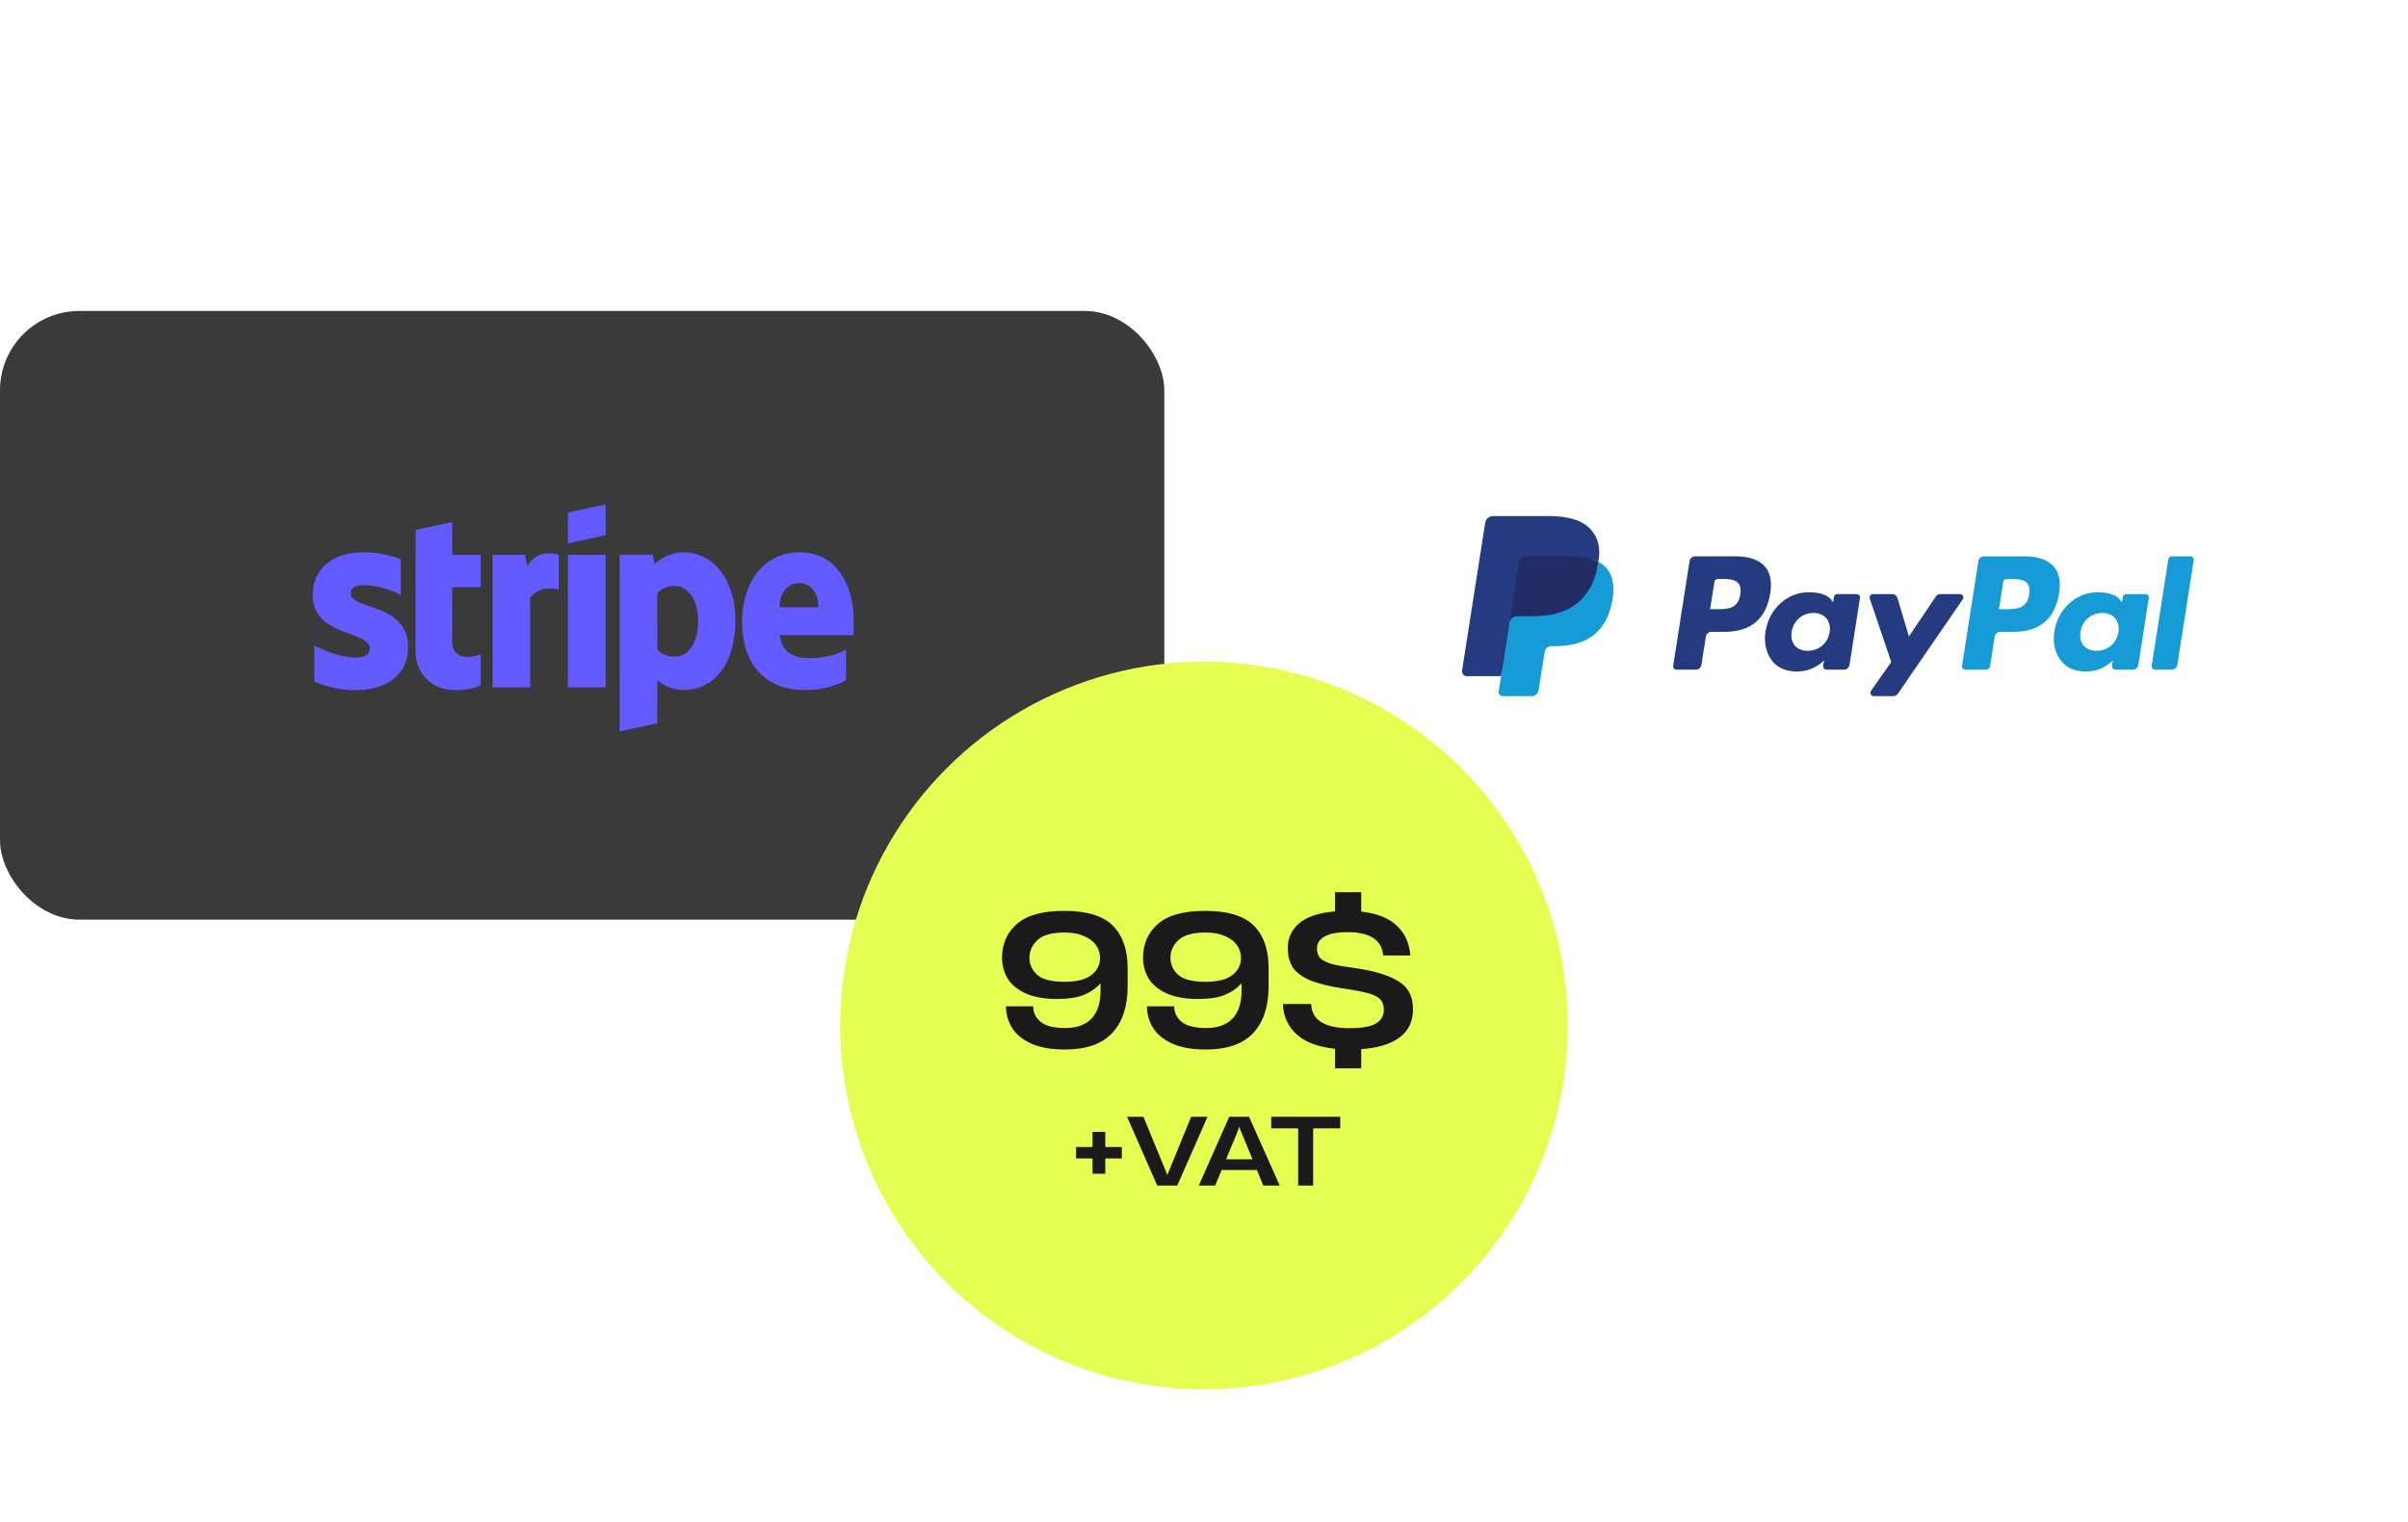<svg width="364" height="230" viewBox="0 0 364 230" fill="none" xmlns="http://www.w3.org/2000/svg">
<g clip-path="url(#clip0_402_2924)">
<g filter="url(#filter0_d_402_2924)">
<rect y="20" width="176" height="92" rx="12" fill="#3A3A3A"/>
<path fill-rule="evenodd" clip-rule="evenodd" d="M129.061 66.965C129.061 61.103 126.243 56.478 120.859 56.478C115.451 56.478 112.18 61.103 112.18 66.919C112.18 73.811 116.042 77.291 121.586 77.291C124.289 77.291 126.334 76.673 127.879 75.802V71.223C126.334 72.002 124.562 72.483 122.313 72.483C120.109 72.483 118.155 71.704 117.905 69.002H129.015C129.015 68.705 129.061 67.514 129.061 66.965ZM117.837 64.789C117.837 62.202 119.405 61.126 120.836 61.126C122.222 61.126 123.699 62.202 123.699 64.789H117.837Z" fill="#635BFF"/>
<path fill-rule="evenodd" clip-rule="evenodd" d="M103.411 56.478C101.184 56.478 99.753 57.531 98.958 58.264L98.662 56.844H93.664V83.541L99.344 82.328L99.367 75.848C100.185 76.444 101.389 77.291 103.388 77.291C107.455 77.291 111.158 73.994 111.158 66.736C111.136 60.096 107.387 56.478 103.411 56.478ZM102.048 72.254C100.707 72.254 99.912 71.773 99.367 71.177L99.344 62.683C99.935 62.019 100.753 61.561 102.048 61.561C104.115 61.561 105.547 63.896 105.547 66.896C105.547 69.964 104.138 72.254 102.048 72.254Z" fill="#635BFF"/>
<path fill-rule="evenodd" clip-rule="evenodd" d="M85.848 55.127L91.55 53.891V49.243L85.848 50.456V55.127Z" fill="#635BFF"/>
<path d="M91.55 56.867H85.848V76.902H91.55V56.867Z" fill="#635BFF"/>
<path fill-rule="evenodd" clip-rule="evenodd" d="M79.736 58.562L79.372 56.867H74.465V76.901H80.145V63.324C81.485 61.561 83.757 61.882 84.462 62.133V56.867C83.734 56.592 81.076 56.089 79.736 58.562Z" fill="#635BFF"/>
<path fill-rule="evenodd" clip-rule="evenodd" d="M68.375 51.899L62.831 53.089L62.809 71.429C62.809 74.818 65.33 77.314 68.693 77.314C70.556 77.314 71.919 76.97 72.669 76.558V71.91C71.942 72.208 68.352 73.261 68.352 69.872V61.744H72.669V56.867H68.352L68.375 51.899Z" fill="#635BFF"/>
<path fill-rule="evenodd" clip-rule="evenodd" d="M53.018 62.683C53.018 61.79 53.745 61.447 54.949 61.447C56.675 61.447 58.857 61.973 60.583 62.912V57.531C58.698 56.776 56.834 56.478 54.949 56.478C50.337 56.478 47.27 58.905 47.27 62.958C47.27 69.277 55.903 68.27 55.903 70.994C55.903 72.047 54.994 72.391 53.722 72.391C51.836 72.391 49.428 71.612 47.519 70.559V76.009C49.632 76.924 51.768 77.314 53.722 77.314C58.448 77.314 61.697 74.955 61.697 70.857C61.674 64.034 53.018 65.247 53.018 62.683Z" fill="#635BFF"/>
</g>
<g filter="url(#filter1_d_402_2924)">
<rect x="188" y="20" width="176" height="92" rx="12" fill="white"/>
<g clip-path="url(#clip1_402_2924)">
<path d="M262.36 57.087H256.239C255.82 57.087 255.463 57.394 255.398 57.811L252.922 73.629C252.873 73.941 253.113 74.222 253.427 74.222H256.349C256.768 74.222 257.125 73.916 257.19 73.498L257.858 69.232C257.922 68.814 258.279 68.507 258.697 68.507H260.635C264.667 68.507 266.994 66.541 267.602 62.645C267.876 60.94 267.613 59.6 266.821 58.662C265.951 57.632 264.408 57.087 262.36 57.087ZM263.066 62.865C262.731 65.078 261.053 65.078 259.43 65.078H258.507L259.155 60.944C259.193 60.694 259.408 60.511 259.658 60.511H260.082C261.187 60.511 262.23 60.511 262.769 61.145C263.09 61.524 263.188 62.087 263.066 62.865Z" fill="#253B80"/>
<path d="M280.657 62.793H277.726C277.476 62.793 277.26 62.977 277.222 63.227L277.092 64.053L276.887 63.754C276.253 62.826 274.838 62.516 273.425 62.516C270.186 62.516 267.42 64.988 266.881 68.456C266.601 70.186 266.999 71.84 267.973 72.994C268.866 74.055 270.144 74.497 271.665 74.497C274.275 74.497 275.722 72.805 275.722 72.805L275.591 73.626C275.542 73.94 275.782 74.222 276.094 74.222H278.735C279.154 74.222 279.509 73.915 279.575 73.497L281.159 63.387C281.209 63.076 280.97 62.793 280.657 62.793ZM276.571 68.543C276.288 70.23 274.959 71.363 273.264 71.363C272.413 71.363 271.733 71.088 271.296 70.567C270.863 70.049 270.698 69.312 270.836 68.491C271.1 66.818 272.451 65.648 274.121 65.648C274.953 65.648 275.63 65.927 276.075 66.453C276.522 66.984 276.699 67.725 276.571 68.543Z" fill="#253B80"/>
<path d="M296.268 62.793H293.323C293.042 62.793 292.778 62.934 292.618 63.169L288.556 69.2L286.834 63.405C286.725 63.042 286.393 62.793 286.017 62.793H283.123C282.771 62.793 282.527 63.14 282.639 63.474L285.883 73.069L282.833 77.408C282.593 77.75 282.835 78.22 283.249 78.22H286.191C286.47 78.22 286.732 78.083 286.89 77.852L296.687 63.601C296.921 63.26 296.681 62.793 296.268 62.793Z" fill="#253B80"/>
<path d="M306.022 57.087H299.9C299.482 57.087 299.126 57.394 299.06 57.811L296.585 73.629C296.535 73.941 296.775 74.222 297.088 74.222H300.229C300.521 74.222 300.771 74.008 300.816 73.716L301.519 69.232C301.583 68.814 301.94 68.507 302.358 68.507H304.295C308.328 68.507 310.654 66.541 311.263 62.645C311.538 60.94 311.274 59.6 310.482 58.662C309.613 57.632 308.07 57.087 306.022 57.087ZM306.728 62.865C306.394 65.078 304.716 65.078 303.092 65.078H302.17L302.818 60.944C302.857 60.694 303.07 60.511 303.321 60.511H303.745C304.849 60.511 305.893 60.511 306.432 61.145C306.753 61.524 306.851 62.087 306.728 62.865Z" fill="#179BD7"/>
<path d="M324.317 62.793H321.388C321.136 62.793 320.922 62.977 320.885 63.227L320.755 64.053L320.549 63.754C319.914 62.826 318.5 62.516 317.088 62.516C313.849 62.516 311.083 64.988 310.544 68.456C310.265 70.186 310.662 71.84 311.636 72.994C312.531 74.055 313.807 74.497 315.327 74.497C317.937 74.497 319.385 72.805 319.385 72.805L319.254 73.626C319.205 73.94 319.445 74.222 319.759 74.222H322.398C322.816 74.222 323.172 73.915 323.238 73.497L324.823 63.387C324.871 63.076 324.631 62.793 324.317 62.793ZM320.231 68.543C319.95 70.23 318.619 71.363 316.924 71.363C316.075 71.363 315.393 71.088 314.956 70.567C314.523 70.049 314.36 69.312 314.496 68.491C314.762 66.818 316.112 65.648 317.781 65.648C318.613 65.648 319.29 65.927 319.735 66.453C320.184 66.984 320.361 67.725 320.231 68.543Z" fill="#179BD7"/>
<path d="M327.773 57.521L325.26 73.629C325.211 73.941 325.451 74.222 325.763 74.222H328.289C328.709 74.222 329.065 73.916 329.13 73.498L331.607 57.681C331.656 57.369 331.416 57.087 331.104 57.087H328.276C328.026 57.087 327.811 57.272 327.773 57.521Z" fill="#179BD7"/>
<path d="M227.503 77.296L227.971 74.3L226.928 74.276H221.949L225.409 52.165C225.42 52.099 225.455 52.036 225.506 51.992C225.557 51.948 225.622 51.924 225.69 51.924H234.086C236.873 51.924 238.796 52.508 239.801 53.662C240.271 54.203 240.571 54.768 240.716 55.391C240.868 56.044 240.871 56.824 240.722 57.776L240.712 57.845V58.455L241.182 58.724C241.579 58.936 241.894 59.178 242.136 59.456C242.538 59.919 242.799 60.507 242.909 61.204C243.023 61.921 242.985 62.774 242.799 63.74C242.584 64.852 242.237 65.82 241.768 66.612C241.336 67.341 240.787 67.946 240.134 68.415C239.511 68.861 238.771 69.199 237.934 69.416C237.123 69.629 236.199 69.736 235.185 69.736H234.531C234.064 69.736 233.611 69.906 233.254 70.21C232.897 70.52 232.661 70.944 232.588 71.407L232.539 71.677L231.712 76.958L231.675 77.152C231.665 77.213 231.648 77.244 231.623 77.265C231.6 77.284 231.568 77.296 231.537 77.296H227.503Z" fill="#253B80"/>
<path d="M241.629 57.916C241.604 58.077 241.575 58.242 241.543 58.412C240.436 64.14 236.648 66.119 231.81 66.119H229.347C228.756 66.119 228.257 66.552 228.165 67.14L226.904 75.2L226.547 77.485C226.487 77.871 226.782 78.219 227.169 78.219H231.537C232.055 78.219 232.494 77.84 232.576 77.326L232.619 77.103L233.441 71.842L233.494 71.553C233.575 71.038 234.015 70.659 234.532 70.659H235.186C239.418 70.659 242.732 68.927 243.7 63.916C244.105 61.822 243.895 60.074 242.825 58.845C242.501 58.474 242.099 58.166 241.629 57.916Z" fill="#179BD7"/>
<path d="M240.47 57.45C240.301 57.4 240.126 57.355 239.947 57.315C239.767 57.275 239.583 57.24 239.393 57.209C238.729 57.101 238.001 57.05 237.222 57.05H230.641C230.479 57.05 230.326 57.087 230.188 57.153C229.884 57.3 229.659 57.59 229.604 57.944L228.204 66.879L228.164 67.14C228.256 66.552 228.755 66.119 229.346 66.119H231.81C236.647 66.119 240.435 64.139 241.542 58.412C241.575 58.242 241.603 58.077 241.628 57.916C241.348 57.766 241.044 57.638 240.718 57.529C240.637 57.502 240.554 57.475 240.47 57.45Z" fill="#222D65"/>
<path d="M229.605 57.944C229.659 57.59 229.885 57.3 230.188 57.154C230.327 57.087 230.48 57.05 230.642 57.05H237.222C238.002 57.05 238.73 57.102 239.394 57.21C239.583 57.241 239.768 57.276 239.948 57.316C240.127 57.356 240.301 57.401 240.47 57.451C240.555 57.476 240.638 57.502 240.719 57.529C241.046 57.638 241.349 57.767 241.629 57.916C241.959 55.798 241.627 54.357 240.491 53.052C239.239 51.615 236.979 51 234.087 51H225.692C225.101 51 224.597 51.433 224.506 52.022L221.009 74.359C220.94 74.802 221.278 75.2 221.72 75.2H226.904L228.205 66.879L229.605 57.944Z" fill="#253B80"/>
</g>
</g>
<circle cx="182" cy="155" r="55" fill="#E6FE51"/>
<path d="M160.866 137.675C164.296 137.675 166.751 138.424 168.231 139.922C169.712 141.421 170.452 143.533 170.452 146.258V149.101C170.452 152.134 169.676 154.481 168.123 156.141C166.571 157.802 164.188 158.632 160.975 158.632C158.845 158.632 157.112 158.317 155.776 157.685C154.458 157.053 153.511 156.25 152.933 155.275C152.355 154.282 152.066 153.226 152.066 152.107H156.182C156.182 153.046 156.561 153.831 157.319 154.463C158.096 155.076 159.332 155.383 161.029 155.383C162.744 155.383 164.062 154.914 164.982 153.975C165.903 153.018 166.363 151.61 166.363 149.751V148.668H166.309C165.623 149.426 164.775 150.004 163.764 150.401C162.771 150.798 161.471 150.997 159.865 150.997C157.843 150.997 156.2 150.699 154.937 150.103C153.691 149.508 152.798 148.74 152.256 147.802C151.733 146.863 151.471 145.852 151.471 144.769C151.471 142.675 152.22 140.969 153.718 139.652C155.216 138.334 157.599 137.675 160.866 137.675ZM160.948 140.951C159.016 140.951 157.644 141.33 156.832 142.088C156.02 142.847 155.614 143.74 155.614 144.769C155.614 145.762 156.002 146.619 156.778 147.341C157.572 148.045 158.953 148.397 160.921 148.397C162.726 148.397 164.071 148.063 164.955 147.396C165.84 146.71 166.282 145.843 166.282 144.796C166.282 144.092 166.083 143.451 165.686 142.874C165.289 142.296 164.684 141.836 163.872 141.493C163.078 141.132 162.103 140.951 160.948 140.951ZM182.179 137.675C185.609 137.675 188.064 138.424 189.544 139.922C191.024 141.421 191.764 143.533 191.764 146.258V149.101C191.764 152.134 190.988 154.481 189.436 156.141C187.883 157.802 185.5 158.632 182.287 158.632C180.157 158.632 178.424 158.317 177.089 157.685C175.771 157.053 174.823 156.25 174.245 155.275C173.668 154.282 173.379 153.226 173.379 152.107H177.495C177.495 153.046 177.874 153.831 178.632 154.463C179.408 155.076 180.645 155.383 182.341 155.383C184.056 155.383 185.374 154.914 186.295 153.975C187.215 153.018 187.676 151.61 187.676 149.751V148.668H187.621C186.936 149.426 186.087 150.004 185.076 150.401C184.083 150.798 182.784 150.997 181.177 150.997C179.155 150.997 177.513 150.699 176.249 150.103C175.004 149.508 174.11 148.74 173.569 147.802C173.045 146.863 172.783 145.852 172.783 144.769C172.783 142.675 173.532 140.969 175.031 139.652C176.529 138.334 178.912 137.675 182.179 137.675ZM182.26 140.951C180.329 140.951 178.957 141.33 178.145 142.088C177.332 142.847 176.926 143.74 176.926 144.769C176.926 145.762 177.314 146.619 178.09 147.341C178.885 148.045 180.266 148.397 182.233 148.397C184.038 148.397 185.383 148.063 186.268 147.396C187.152 146.71 187.594 145.843 187.594 144.796C187.594 144.092 187.396 143.451 186.999 142.874C186.602 142.296 185.997 141.836 185.185 141.493C184.39 141.132 183.416 140.951 182.26 140.951ZM213.591 152.567C213.591 154.372 212.923 155.78 211.587 156.791C210.252 157.802 208.311 158.398 205.766 158.578V161.476H201.813V158.524C199.213 158.253 197.264 157.513 195.964 156.304C194.664 155.094 193.987 153.578 193.933 151.755H198.211C198.284 154.192 200.233 155.41 204.06 155.41C205.811 155.41 207.102 155.185 207.932 154.733C208.762 154.264 209.178 153.569 209.178 152.648C209.178 151.999 209.024 151.493 208.717 151.132C208.41 150.753 207.842 150.437 207.011 150.184C206.181 149.932 204.909 149.679 203.194 149.426C200.973 149.101 199.24 148.677 197.995 148.154C196.767 147.612 195.901 146.953 195.395 146.177C194.908 145.383 194.664 144.408 194.664 143.253C194.664 141.773 195.242 140.536 196.397 139.543C197.571 138.55 199.376 137.955 201.813 137.756V134.859H205.766V137.783C208.167 138.054 209.972 138.776 211.181 139.949C212.391 141.105 213.059 142.594 213.185 144.417H209.096C208.862 142.07 207.084 140.897 203.762 140.897C202.138 140.897 200.946 141.123 200.188 141.574C199.448 142.007 199.078 142.594 199.078 143.334V143.361C199.078 143.885 199.204 144.327 199.457 144.688C199.728 145.031 200.215 145.329 200.919 145.581C201.623 145.816 202.652 146.024 204.006 146.204C206.605 146.547 208.6 147.016 209.99 147.612C211.38 148.19 212.328 148.876 212.833 149.67C213.338 150.446 213.591 151.412 213.591 152.567Z" fill="#1A1A1A"/>
<path d="M167.082 177.407H165.15V175.097H162.658V173.375H165.15V171.079H167.082V173.375H169.574V175.097H167.082V177.407ZM174.932 179.199L170.368 168.797H172.846L176.346 177.323L176.444 177.589H176.472L176.57 177.323L180.056 168.797H182.534L177.956 179.199H174.932ZM193.446 179.199H190.968L190.002 176.847H184.668L183.688 179.199H181.21L185.816 168.797H188.812L193.446 179.199ZM187.146 170.855L185.34 175.223H189.33L187.524 170.855L187.342 170.337H187.314L187.146 170.855ZM198.502 179.199H196.234V170.547H192.16V168.797H202.59V170.547H198.502V179.199Z" fill="#1A1A1A"/>
</g>
<defs>
<filter id="filter0_d_402_2924" x="-52" y="-5" width="280" height="196" filterUnits="userSpaceOnUse" color-interpolation-filters="sRGB">
<feFlood flood-opacity="0" result="BackgroundImageFix"/>
<feColorMatrix in="SourceAlpha" type="matrix" values="0 0 0 0 0 0 0 0 0 0 0 0 0 0 0 0 0 0 127 0" result="hardAlpha"/>
<feOffset dy="27"/>
<feGaussianBlur stdDeviation="26"/>
<feComposite in2="hardAlpha" operator="out"/>
<feColorMatrix type="matrix" values="0 0 0 0 0 0 0 0 0 0 0 0 0 0 0 0 0 0 0.07 0"/>
<feBlend mode="normal" in2="BackgroundImageFix" result="effect1_dropShadow_402_2924"/>
<feBlend mode="normal" in="SourceGraphic" in2="effect1_dropShadow_402_2924" result="shape"/>
</filter>
<filter id="filter1_d_402_2924" x="136" y="-5" width="280" height="196" filterUnits="userSpaceOnUse" color-interpolation-filters="sRGB">
<feFlood flood-opacity="0" result="BackgroundImageFix"/>
<feColorMatrix in="SourceAlpha" type="matrix" values="0 0 0 0 0 0 0 0 0 0 0 0 0 0 0 0 0 0 127 0" result="hardAlpha"/>
<feOffset dy="27"/>
<feGaussianBlur stdDeviation="26"/>
<feComposite in2="hardAlpha" operator="out"/>
<feColorMatrix type="matrix" values="0 0 0 0 0 0 0 0 0 0 0 0 0 0 0 0 0 0 0.07 0"/>
<feBlend mode="normal" in2="BackgroundImageFix" result="effect1_dropShadow_402_2924"/>
<feBlend mode="normal" in="SourceGraphic" in2="effect1_dropShadow_402_2924" result="shape"/>
</filter>
<clipPath id="clip0_402_2924">
<rect width="364" height="230" fill="white"/>
</clipPath>
<clipPath id="clip1_402_2924">
<rect width="110.983" height="29.765" fill="white" transform="translate(221 51)"/>
</clipPath>
</defs>
</svg>
